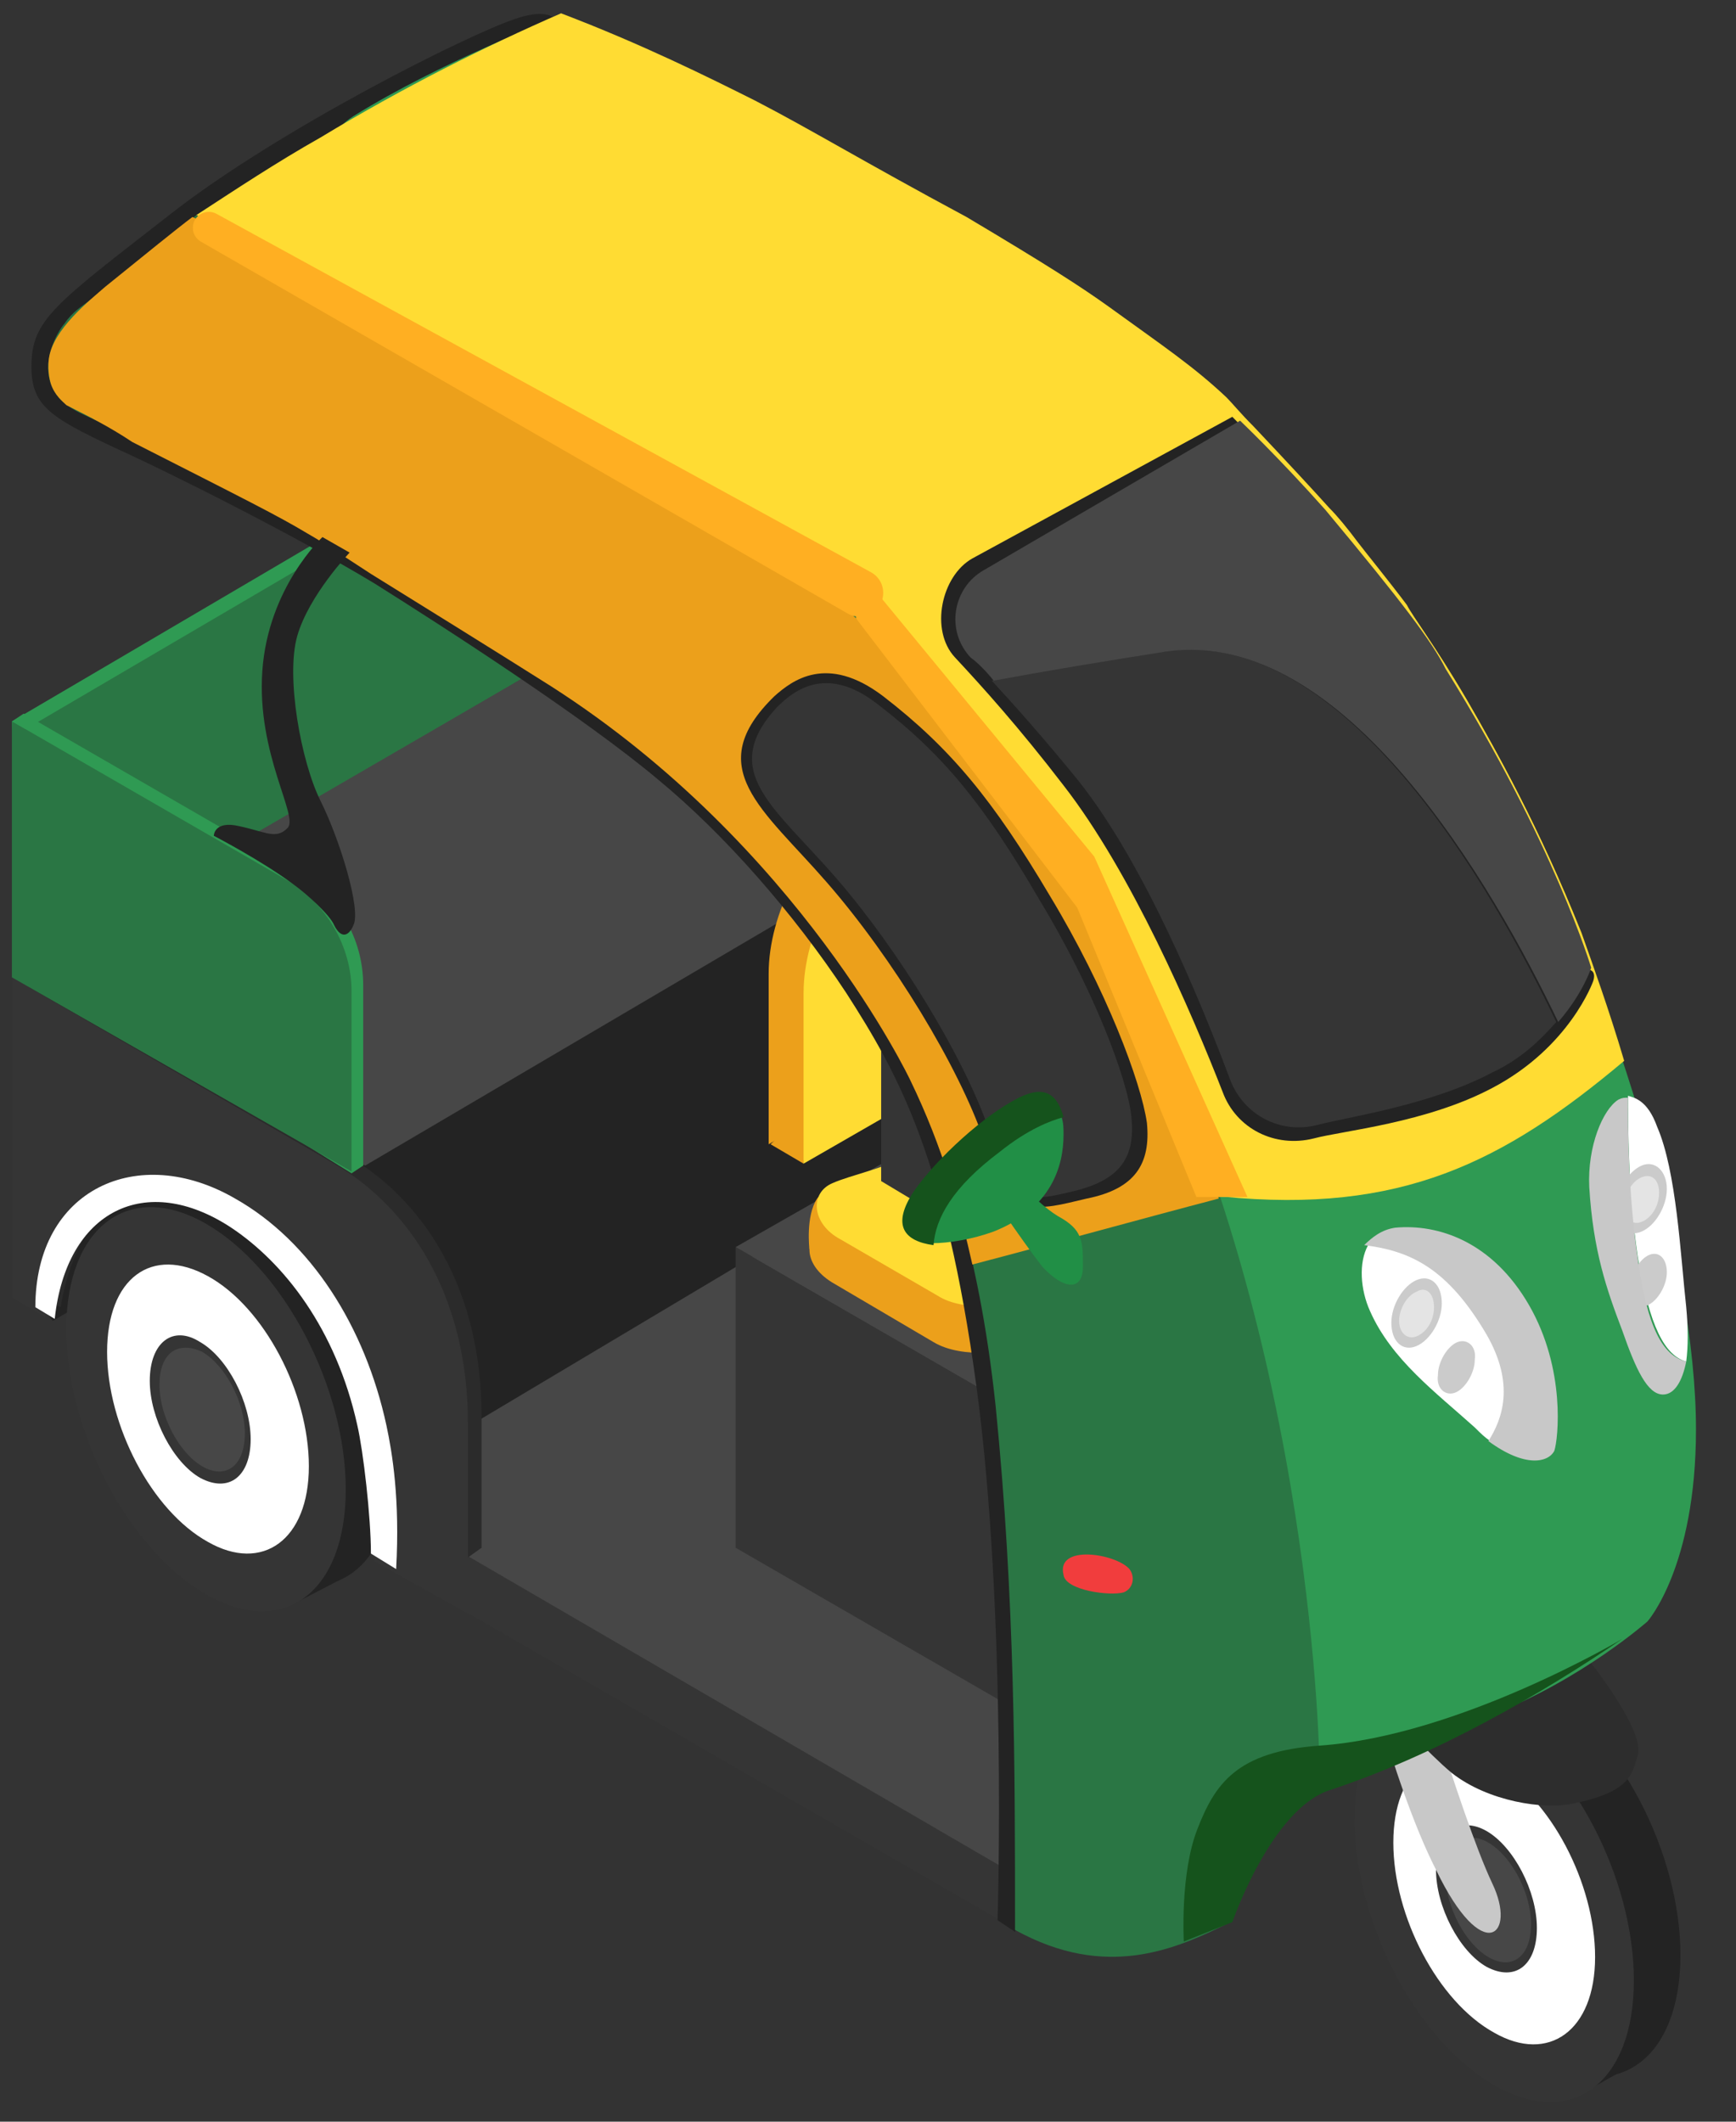 <svg width="36" height="44" viewBox="0 0 36 44" fill="none" xmlns="http://www.w3.org/2000/svg">
<rect x="0" y="0" width="36" height="44" fill="#333333" stroke="none"/>
<g clip-path="url(#clip0_3078_10713)">
<path d="M18.193 17.534C19.721 18.419 20.968 20.23 20.968 22.925V26.868L19.037 25.782L11.514 20.27V13.672L18.193 17.534Z" fill="#2B2B2B"/>
<path d="M21.089 40.023L7.773 32.339L19.037 25.822L32.353 33.506L21.089 40.023Z" fill="#353535"/>
<path d="M21.089 38.897L4.635 29.322L15.899 22.805L32.353 32.379L21.089 38.897Z" fill="#474747"/>
<path d="M1.095 27.391L4.152 25.621C4.152 25.621 3.066 24.213 1.457 25.058C-0.152 25.902 1.095 27.391 1.095 27.391Z" fill="#232323"/>
<path d="M29.055 37.207C29.055 39.339 30.342 41.793 31.951 42.718C33.56 43.644 34.848 42.678 34.848 40.546C34.848 38.414 33.56 35.96 31.951 35.035C30.342 34.109 29.055 35.075 29.055 37.207Z" fill="#232323"/>
<path d="M33.761 42.879L32.756 43.443L29.256 35.316L30.141 34.793L33.761 42.879Z" fill="#232323"/>
<path d="M28.089 37.73C28.089 39.862 29.376 42.316 30.986 43.242C32.595 44.167 33.882 43.201 33.882 41.069C33.882 38.937 32.595 36.483 30.986 35.558C29.376 34.632 28.089 35.598 28.089 37.73Z" fill="#353535"/>
<path d="M28.894 38.213C28.894 39.742 29.819 41.512 30.986 42.155C32.112 42.799 33.078 42.115 33.078 40.586C33.078 39.058 32.152 37.288 30.986 36.644C29.819 35.96 28.894 36.684 28.894 38.213Z" fill="white"/>
<path d="M29.779 38.776C29.779 39.54 30.262 40.466 30.825 40.787C31.428 41.109 31.871 40.747 31.871 39.983C31.871 39.218 31.388 38.293 30.825 37.971C30.262 37.65 29.779 38.011 29.779 38.776Z" fill="#353535"/>
<path d="M29.98 38.897C29.98 39.54 30.382 40.304 30.865 40.586C31.348 40.868 31.75 40.586 31.75 39.902C31.75 39.259 31.348 38.494 30.865 38.213C30.382 37.931 29.98 38.253 29.98 38.897Z" fill="#474747"/>
<path d="M29.055 33.385C29.055 33.385 30.262 37.609 30.945 39.057C31.468 40.144 30.744 40.787 29.779 38.776C28.854 36.965 28.049 33.546 28.049 33.546L29.055 33.385Z" fill="#C8C8C8"/>
<path d="M33.963 36.402C33.842 36.805 33.802 37.167 32.595 37.408C32.032 37.529 30.865 37.368 30.101 36.764C29.618 36.362 28.894 35.557 28.894 35.557C28.894 35.557 29.376 34.793 30.785 34.19C32.032 33.667 32.917 34.391 32.917 34.391C32.917 34.391 34.123 35.879 33.963 36.402Z" fill="#2D2D2D"/>
<path d="M2.382 27.029C2.382 29.161 3.67 31.615 5.279 32.54C6.888 33.466 8.175 32.5 8.175 30.368C8.175 28.236 6.888 25.782 5.279 24.856C3.67 23.931 2.382 24.897 2.382 27.029Z" fill="#232323"/>
<path d="M7.089 32.742L6.083 33.264L2.583 25.138L3.468 24.655L7.089 32.742Z" fill="#232323"/>
<path d="M1.376 27.552C1.376 29.684 2.664 32.138 4.273 33.063C5.882 33.989 7.17 33.023 7.17 30.891C7.17 28.759 5.882 26.305 4.273 25.379C2.664 24.454 1.376 25.46 1.376 27.552Z" fill="#353535"/>
<path d="M2.221 28.035C2.221 29.563 3.147 31.333 4.313 31.977C5.44 32.621 6.405 31.937 6.405 30.408C6.405 28.879 5.48 27.109 4.313 26.466C3.147 25.822 2.221 26.506 2.221 28.035Z" fill="white"/>
<path d="M3.106 28.638C3.106 29.402 3.589 30.328 4.152 30.649C4.756 30.971 5.198 30.609 5.198 29.845C5.198 29.081 4.715 28.155 4.152 27.833C3.589 27.471 3.106 27.833 3.106 28.638Z" fill="#353535"/>
<path d="M3.307 28.718C3.307 29.362 3.71 30.126 4.192 30.408C4.675 30.689 5.078 30.408 5.078 29.724C5.078 29.08 4.675 28.316 4.192 28.034C3.67 27.793 3.307 28.075 3.307 28.718Z" fill="#474747"/>
<path d="M18.514 24.333L7.25 31.052V24.333L18.233 17.896L18.514 24.333Z" fill="#232323"/>
<path d="M7.21 23.971C8.738 24.856 9.986 26.667 9.986 29.362V32.098L9.704 32.299L8.095 32.178V31.333C8.095 27.713 6.687 25.902 4.997 25.057C2.744 23.891 1.578 25.218 1.256 27.109L0.572 26.707V20.109L7.21 23.971Z" fill="#2B2B2B"/>
<path d="M6.928 24.132C8.457 25.017 9.704 26.828 9.704 29.523V33.465L7.773 32.379V31.534C7.773 27.914 6.365 26.103 4.675 25.259C2.422 24.092 1.256 25.419 0.934 27.31L0.25 26.908V20.27L6.928 24.132Z" fill="#353535"/>
<path d="M4.796 25.46C5.882 26.184 6.968 27.552 7.411 29.563C7.532 30.086 7.692 31.454 7.692 32.218L8.215 32.54C8.296 31.092 8.135 30.127 8.014 29.563C7.572 27.512 6.445 25.741 4.876 24.856C2.865 23.69 0.733 24.655 0.733 27.109L1.135 27.351C1.376 25.098 3.026 24.293 4.796 25.46Z" fill="white"/>
<path d="M11.514 13.672L0.25 20.27V14.96L11.474 8.402L11.514 13.672Z" fill="#2A7644"/>
<path d="M7.572 24.172L18.514 17.736L11.514 13.672L0.491 20.069L7.572 24.172Z" fill="#474747"/>
<path d="M7.532 20.431V24.172L7.29 24.333L0.491 20.109L0.25 14.96L0.491 14.799L6.204 18.098C7.009 18.58 7.532 19.465 7.532 20.431Z" fill="#2F9A53"/>
<path d="M7.29 20.552V24.293L0.25 20.27V14.96L5.963 18.259C6.767 18.741 7.29 19.626 7.29 20.552Z" fill="#2A7644"/>
<path d="M18.514 13.954V17.695L18.273 17.856L11.474 13.672L11.394 8.764L11.474 8.362L17.187 11.661C17.991 12.144 18.514 13.029 18.514 13.954Z" fill="#2A7644"/>
<path d="M18.273 14.115V17.856L11.233 13.833V8.523L16.945 11.822C17.75 12.264 18.273 13.149 18.273 14.115Z" fill="#218F46"/>
<path d="M0.25 14.96L11.474 8.362L11.716 8.563L0.532 15.121L0.25 14.96Z" fill="#2F9A53"/>
<path d="M20.968 29.161V35.397L15.256 32.098V25.862L20.968 29.161Z" fill="#353535"/>
<path d="M20.968 29.161V35.397L26.681 32.098V25.862L20.968 29.161Z" fill="#2B2B2B"/>
<path d="M15.256 25.862L20.968 29.161L26.681 25.862L20.968 22.604L15.256 25.862Z" fill="#474747"/>
<path d="M21.451 27.914C21.894 27.793 22.779 27.471 23.181 27.23C23.785 26.868 24.428 26.385 24.75 25.983C24.951 25.741 25.233 25.138 24.589 24.776L22.537 23.569C21.934 23.126 20.968 23.046 20.405 23.488C20.043 23.81 19.158 24.575 18.756 24.816C18.353 25.058 17.549 25.259 17.146 25.419C16.623 25.661 16.664 26.264 17.308 26.626L19.359 27.833C19.963 28.195 20.968 28.035 21.451 27.914Z" fill="#ECA01B"/>
<path d="M23.221 24.816C23.221 24.816 24.79 24.052 24.911 24.454C25.072 24.977 25.032 25.339 25.032 25.339L23.221 25.46V24.816Z" fill="#ECA01B"/>
<path d="M16.945 24.856C17.187 24.494 18.715 25.299 18.715 25.299V26.063L16.785 25.902C16.785 25.902 16.704 25.218 16.945 24.856Z" fill="#ECA01B"/>
<path d="M21.451 26.948C21.894 26.828 22.698 26.546 23.141 26.305C23.503 26.104 24.348 25.5 24.67 25.098C24.871 24.856 25.112 24.253 24.509 23.931L22.497 22.764C21.934 22.362 20.968 22.282 20.445 22.684C20.043 23.006 19.198 23.73 18.796 23.971C18.394 24.213 17.629 24.374 17.267 24.535C16.785 24.736 16.825 25.379 17.428 25.701L19.44 26.868C20.003 27.23 20.968 27.069 21.451 26.948Z" fill="#FFDC33"/>
<path d="M15.94 23.73V20.19C15.94 18.943 16.704 17.494 17.629 16.971L18.514 16.448C19.44 15.925 20.204 16.488 20.204 17.736V21.276L15.94 23.73Z" fill="#ECA01B"/>
<path d="M19.641 16.408L20.365 16.851L19.721 17.293L19.641 16.408Z" fill="#ECA01B"/>
<path d="M16.664 24.132L15.98 23.73L16.825 22.925L16.664 24.132Z" fill="#ECA01B"/>
<path d="M16.664 24.132V20.592C16.664 19.345 17.428 17.897 18.353 17.374L19.238 16.851C20.164 16.328 20.928 16.891 20.928 18.138V21.678L16.664 24.132Z" fill="#FFDC33"/>
<path d="M18.273 17.896C19.641 18.822 20.687 20.592 20.687 23.046V25.942L18.273 24.494V17.896Z" fill="#353535"/>
<path d="M11.514 0.397C11.514 0.397 11.354 0.155 10.67 0.397C9.704 0.718 5.762 2.69 3.509 4.46C1.135 6.31 0.652 6.632 0.652 7.598C0.652 8.402 1.014 8.644 2.382 9.287C3.71 9.891 6.244 11.178 7.773 12.104C9.181 12.989 12.118 14.879 13.647 16.167C15.014 17.293 16.463 18.943 17.549 20.592C18.635 22.282 19.601 24.012 20.244 28.718C20.888 33.425 20.687 39.822 20.687 39.822L21.049 40.063C21.049 40.063 22.94 34.954 21.532 29C20.124 23.006 18.072 18.42 13.284 14.839C8.497 11.259 2.704 9.408 2.221 7.598C1.698 5.787 11.514 0.397 11.514 0.397Z" fill="#232323"/>
<path d="M23.543 20.511C20.888 14.477 15.698 10.575 10.106 7.477C9.825 7.316 5.239 3.736 7.33 2.408C9.141 1.282 11.474 0.396 11.474 0.396C11.474 0.396 12.882 1 13.445 1.241C14.29 1.644 15.497 2.207 16.221 2.609C17.187 3.132 18.635 3.937 20.808 5.184C25.715 7.879 29.457 12.264 31.75 17.172C33.48 20.914 35.17 26.103 35.17 29.644C35.17 32.5 34.164 33.626 34.164 33.626C34.164 33.626 32.796 34.833 30.945 35.557C30.02 35.919 27.445 36.644 27.365 36.724C27.365 36.724 27.365 36.724 27.365 36.684C27.365 36.724 26.963 28.276 23.543 20.511Z" fill="#2F9A53"/>
<path d="M4.072 4.46C4.796 4.822 5.56 5.184 6.325 5.546C7.009 5.908 7.693 6.23 8.376 6.592C9.422 7.195 10.428 7.799 11.474 8.402C12.963 9.328 14.411 10.253 15.899 11.178C17.267 12.506 18.635 13.833 20.043 15.161C21.009 16.247 22.095 17.655 23.101 19.425C24.227 21.437 24.911 23.328 25.353 24.816C29.046 25.177 31.163 24.118 33.681 22C33.359 20.914 33.037 20.029 32.796 19.345C31.911 17.132 31.026 15.563 30.422 14.517C29.738 13.351 29.296 12.787 29.175 12.546C28.813 12.063 28.29 11.42 28.169 11.259C27.928 10.937 27.727 10.695 27.566 10.534C27.204 10.132 26.681 9.569 25.997 8.845C25.715 8.563 25.555 8.362 25.434 8.241C24.75 7.598 24.146 7.195 22.98 6.351C22.417 5.948 21.733 5.506 20.043 4.5C17.871 3.333 16.825 2.69 15.658 2.086C14.693 1.603 13.325 0.92 11.635 0.276C10.066 0.96 8.376 1.805 6.647 2.851C5.721 3.374 4.876 3.937 4.072 4.46Z" fill="#FFDC33"/>
<path d="M25.514 39.862C24.388 40.425 22.94 41.069 21.049 40.023C21.049 36.644 21.049 33.184 20.647 29.161C20.285 25.741 19.52 23.971 19.279 23.247C19.239 23.126 18.877 22.201 18.394 21.316C16.704 18.098 14.17 16.086 11.474 14.155C8.497 12.063 5.48 10.454 3.75 9.569C3.308 9.328 2.422 8.925 1.658 8.563C1.417 8.442 1.175 8.282 1.055 7.96C0.854 7.396 1.256 6.793 1.336 6.713C1.497 6.471 1.698 6.351 1.859 6.23C2.583 5.626 3.348 5.063 4.072 4.46C5.52 5.184 7.612 6.31 10.147 7.759C13.969 9.971 15.899 11.098 17.71 12.707C20.848 15.483 22.497 18.419 23.543 20.511C27.285 27.954 27.365 36.684 27.365 36.684C27.365 36.684 27.365 36.684 27.365 36.724C26.44 37.448 26.118 38.293 25.514 39.862Z" fill="#2A7644"/>
<path d="M1.377 8.402C1.296 8.322 1.135 8.201 1.055 7.96C1.055 7.96 0.974 7.718 1.014 7.437C1.095 6.833 1.859 6.23 2.181 5.948C3.026 5.264 3.67 4.741 3.991 4.5C5.842 5.345 7.773 6.31 9.785 7.397C11.152 8.161 12.44 8.885 13.647 9.649C14.612 10.253 16.06 11.259 17.67 12.747C18.716 13.713 20.928 15.724 22.819 18.983C23.583 20.31 24.589 22.282 25.273 24.856C23.583 25.299 21.854 25.782 20.164 26.224C19.922 25.138 19.56 23.81 18.877 22.402C18.877 22.402 16.583 17.535 11.434 14.236C11.112 14.034 10.549 13.672 7.693 11.902C6.767 11.299 6.647 11.218 6.365 11.057C5.762 10.695 5.118 10.374 2.744 9.167C2.262 8.845 1.779 8.603 1.377 8.402Z" fill="#ECA01B"/>
<path d="M33.641 33.989C33.641 33.989 30.262 36 27.365 36.201C25.635 36.322 25.192 37.006 24.831 37.931C24.468 38.856 24.549 40.264 24.549 40.264L25.555 39.862C25.555 39.862 26.359 37.529 27.566 37.127C29.779 36.402 31.991 35.115 33.641 33.989Z" fill="#15531C"/>
<path d="M30.945 22.563C29.578 23.288 27.848 23.448 27.244 23.609C26.44 23.811 25.635 23.408 25.354 22.644C24.71 20.994 23.463 18.098 22.055 16.288C21.129 15.081 20.365 14.236 19.802 13.632C19.279 13.069 19.52 11.943 20.164 11.581L25.555 8.644C26.037 9.127 28.652 11.902 30.02 14.075C32.032 17.293 32.756 19.506 32.957 20.109C33.118 20.149 33.037 20.351 33.037 20.351C33.037 20.351 32.555 21.718 30.945 22.563Z" fill="#232323"/>
<path d="M16.06 14.437C16.422 14.115 17.146 13.552 18.313 14.437C19.721 15.523 20.606 16.609 21.773 18.58C22.94 20.511 23.664 22.442 23.784 23.287C23.865 24.132 23.543 24.655 22.537 24.856C21.491 25.098 20.968 25.339 20.405 23.649C19.882 22.121 18.514 19.868 17.146 18.299C15.819 16.77 14.532 15.925 16.06 14.437Z" fill="#232323"/>
<path d="M16.101 14.678C16.422 14.356 17.106 13.753 18.192 14.598C19.56 15.644 20.405 16.69 21.532 18.621C22.658 20.471 23.382 22.362 23.463 23.167C23.543 23.971 23.262 24.454 22.296 24.695C21.29 24.937 21.049 25.017 20.486 23.368C19.963 21.879 18.635 19.707 17.348 18.218C16.06 16.73 14.894 16.006 16.101 14.678Z" fill="#353535"/>
<path d="M32.273 21.195C31.951 21.558 31.549 21.96 30.945 22.241C29.658 22.925 27.928 23.167 27.325 23.328C26.56 23.529 25.796 23.127 25.514 22.402C24.911 20.793 23.744 17.937 22.376 16.207C21.692 15.362 21.049 14.638 20.566 14.115C21.652 13.914 22.859 13.672 24.146 13.512C27.848 12.948 30.945 18.42 32.273 21.195Z" fill="#353535"/>
<path d="M20.405 11.822L25.716 8.724C25.716 8.724 26.52 9.488 27.486 10.575C29.095 12.506 29.698 13.31 29.98 13.873C32.233 17.494 32.997 20.069 32.997 20.069C32.997 20.069 32.836 20.592 32.313 21.195C30.986 18.419 27.888 12.989 24.187 13.511C22.899 13.713 21.693 13.914 20.606 14.115C20.445 13.914 20.285 13.753 20.124 13.632C19.601 13.069 19.762 12.184 20.405 11.822Z" fill="#474747"/>
<path d="M7.25 11.46C7.25 11.46 6.405 12.345 6.164 13.19C5.922 14.034 6.244 15.805 6.647 16.609C7.049 17.414 7.491 18.862 7.33 19.184C7.25 19.385 7.089 19.506 6.928 19.184C6.848 18.983 6.365 18.54 6.083 18.339C5.44 17.856 4.434 17.333 4.434 17.333C4.434 17.333 4.434 17.012 4.957 17.132C5.52 17.253 5.721 17.414 5.963 17.172C6.204 16.931 5.319 15.644 5.44 13.914C5.56 12.184 6.687 11.138 6.687 11.138L7.25 11.46Z" fill="#232323"/>
<path d="M20.767 24.092C20.767 24.092 21.411 24.897 21.934 25.218C22.457 25.5 22.457 25.741 22.457 26.265C22.457 26.787 22.055 26.747 21.612 26.265C21.17 25.701 20.365 24.494 20.365 24.494L20.767 24.092Z" fill="#218F46"/>
<path d="M20.687 23.891C21.29 23.448 21.733 23.247 22.014 23.167C22.055 23.287 22.055 23.408 22.055 23.529C22.055 24.172 21.813 25.058 20.606 25.54C20.164 25.701 19.681 25.782 19.319 25.782C19.359 25.259 19.721 24.615 20.687 23.891Z" fill="#218F46"/>
<path d="M18.957 24.695C19.44 24.011 20.405 23.126 21.129 22.764C21.692 22.483 21.934 22.724 22.055 23.167C21.773 23.247 21.33 23.408 20.727 23.891C19.762 24.615 19.399 25.259 19.359 25.822C18.756 25.741 18.474 25.419 18.957 24.695Z" fill="#15531C"/>
<path d="M30.865 27.672C31.468 28.718 31.187 29.442 30.905 29.885C30.785 29.805 30.704 29.724 30.583 29.603C29.779 28.879 28.854 28.195 28.411 27.19C28.21 26.747 28.17 26.184 28.371 25.822C29.296 25.942 30.06 26.305 30.865 27.672Z" fill="white"/>
<path d="M28.934 25.46C29.819 25.379 30.945 25.741 31.71 27.069C32.474 28.397 32.313 29.845 32.233 30.086C32.112 30.328 31.629 30.448 30.865 29.885C31.147 29.443 31.428 28.718 30.825 27.672C30.02 26.305 29.256 25.943 28.29 25.822C28.451 25.661 28.652 25.5 28.934 25.46Z" fill="#C8C8C8"/>
<path d="M33.963 26.063C33.761 24.695 33.761 23.328 33.761 22.724C33.882 22.764 34.164 22.805 34.365 23.368C34.767 24.293 34.848 26.023 34.968 27.109C35.009 27.552 35.009 27.914 34.968 28.236C34.526 28.115 34.204 27.512 33.963 26.063Z" fill="white"/>
<path d="M34.566 24.655C34.566 25.017 34.325 25.42 34.043 25.54C33.761 25.661 33.52 25.46 33.52 25.058C33.52 24.695 33.761 24.293 34.043 24.172C34.325 24.052 34.566 24.293 34.566 24.655Z" fill="#CBCBCB"/>
<path d="M34.566 26.385C34.566 26.667 34.365 26.988 34.164 27.069C33.963 27.149 33.761 26.988 33.802 26.707C33.802 26.425 34.003 26.103 34.204 26.023C34.405 25.942 34.566 26.103 34.566 26.385Z" fill="#CBCBCB"/>
<path d="M34.405 24.736C34.405 25.017 34.244 25.259 34.043 25.339C33.842 25.42 33.681 25.259 33.681 25.017C33.681 24.776 33.842 24.494 34.043 24.414C34.244 24.333 34.405 24.454 34.405 24.736Z" fill="#E4E4E4"/>
<path d="M34.486 28.92C34.164 28.92 33.922 28.397 33.641 27.592C33.319 26.747 33.037 25.943 32.957 24.615C32.917 23.77 33.239 23.006 33.56 22.805C33.641 22.764 33.681 22.764 33.761 22.764C33.761 23.368 33.761 24.736 33.963 26.104C34.164 27.552 34.486 28.115 34.968 28.236C34.888 28.638 34.727 28.92 34.486 28.92Z" fill="#C8C8C8"/>
<path d="M29.899 27.029C29.899 27.391 29.658 27.793 29.376 27.914C29.095 28.035 28.853 27.833 28.853 27.431C28.853 27.069 29.095 26.667 29.376 26.546C29.658 26.425 29.899 26.627 29.899 27.029Z" fill="#CBCBCB"/>
<path d="M30.583 28.195C30.583 28.477 30.382 28.799 30.181 28.879C29.98 28.96 29.779 28.799 29.819 28.517C29.819 28.236 30.02 27.914 30.221 27.834C30.422 27.753 30.624 27.914 30.583 28.195Z" fill="#CBCBCB"/>
<path d="M29.738 27.109C29.738 27.391 29.578 27.632 29.377 27.713C29.175 27.793 29.014 27.632 29.014 27.391C29.014 27.149 29.175 26.868 29.377 26.787C29.578 26.667 29.738 26.828 29.738 27.109Z" fill="#E4E4E4"/>
<path d="M23.422 32.54C23.543 32.701 23.503 32.942 23.302 33.023C23.02 33.103 22.095 32.983 22.055 32.661C21.894 32.017 23.141 32.218 23.422 32.54Z" fill="#F13D3D"/>
<path d="M4.182 4.428C4.279 4.38 4.393 4.382 4.489 4.434L18.059 11.866C18.452 12.081 18.377 12.666 17.942 12.774C17.819 12.805 17.688 12.787 17.578 12.723L4.165 5.011C3.936 4.879 3.946 4.546 4.182 4.428Z" fill="#FFAF22"/>
<path d="M17.75 12.822V11.763L22.692 17.764L25.869 24.824H24.81L22.339 18.823L17.75 12.822Z" fill="#FFAF22"/>
</g>
<defs>
<clipPath id="clip0_3078_10713">
<rect width="35" height="43.448" fill="white" transform="translate(0.25 0.276)"/>
</clipPath>
</defs>
</svg>
